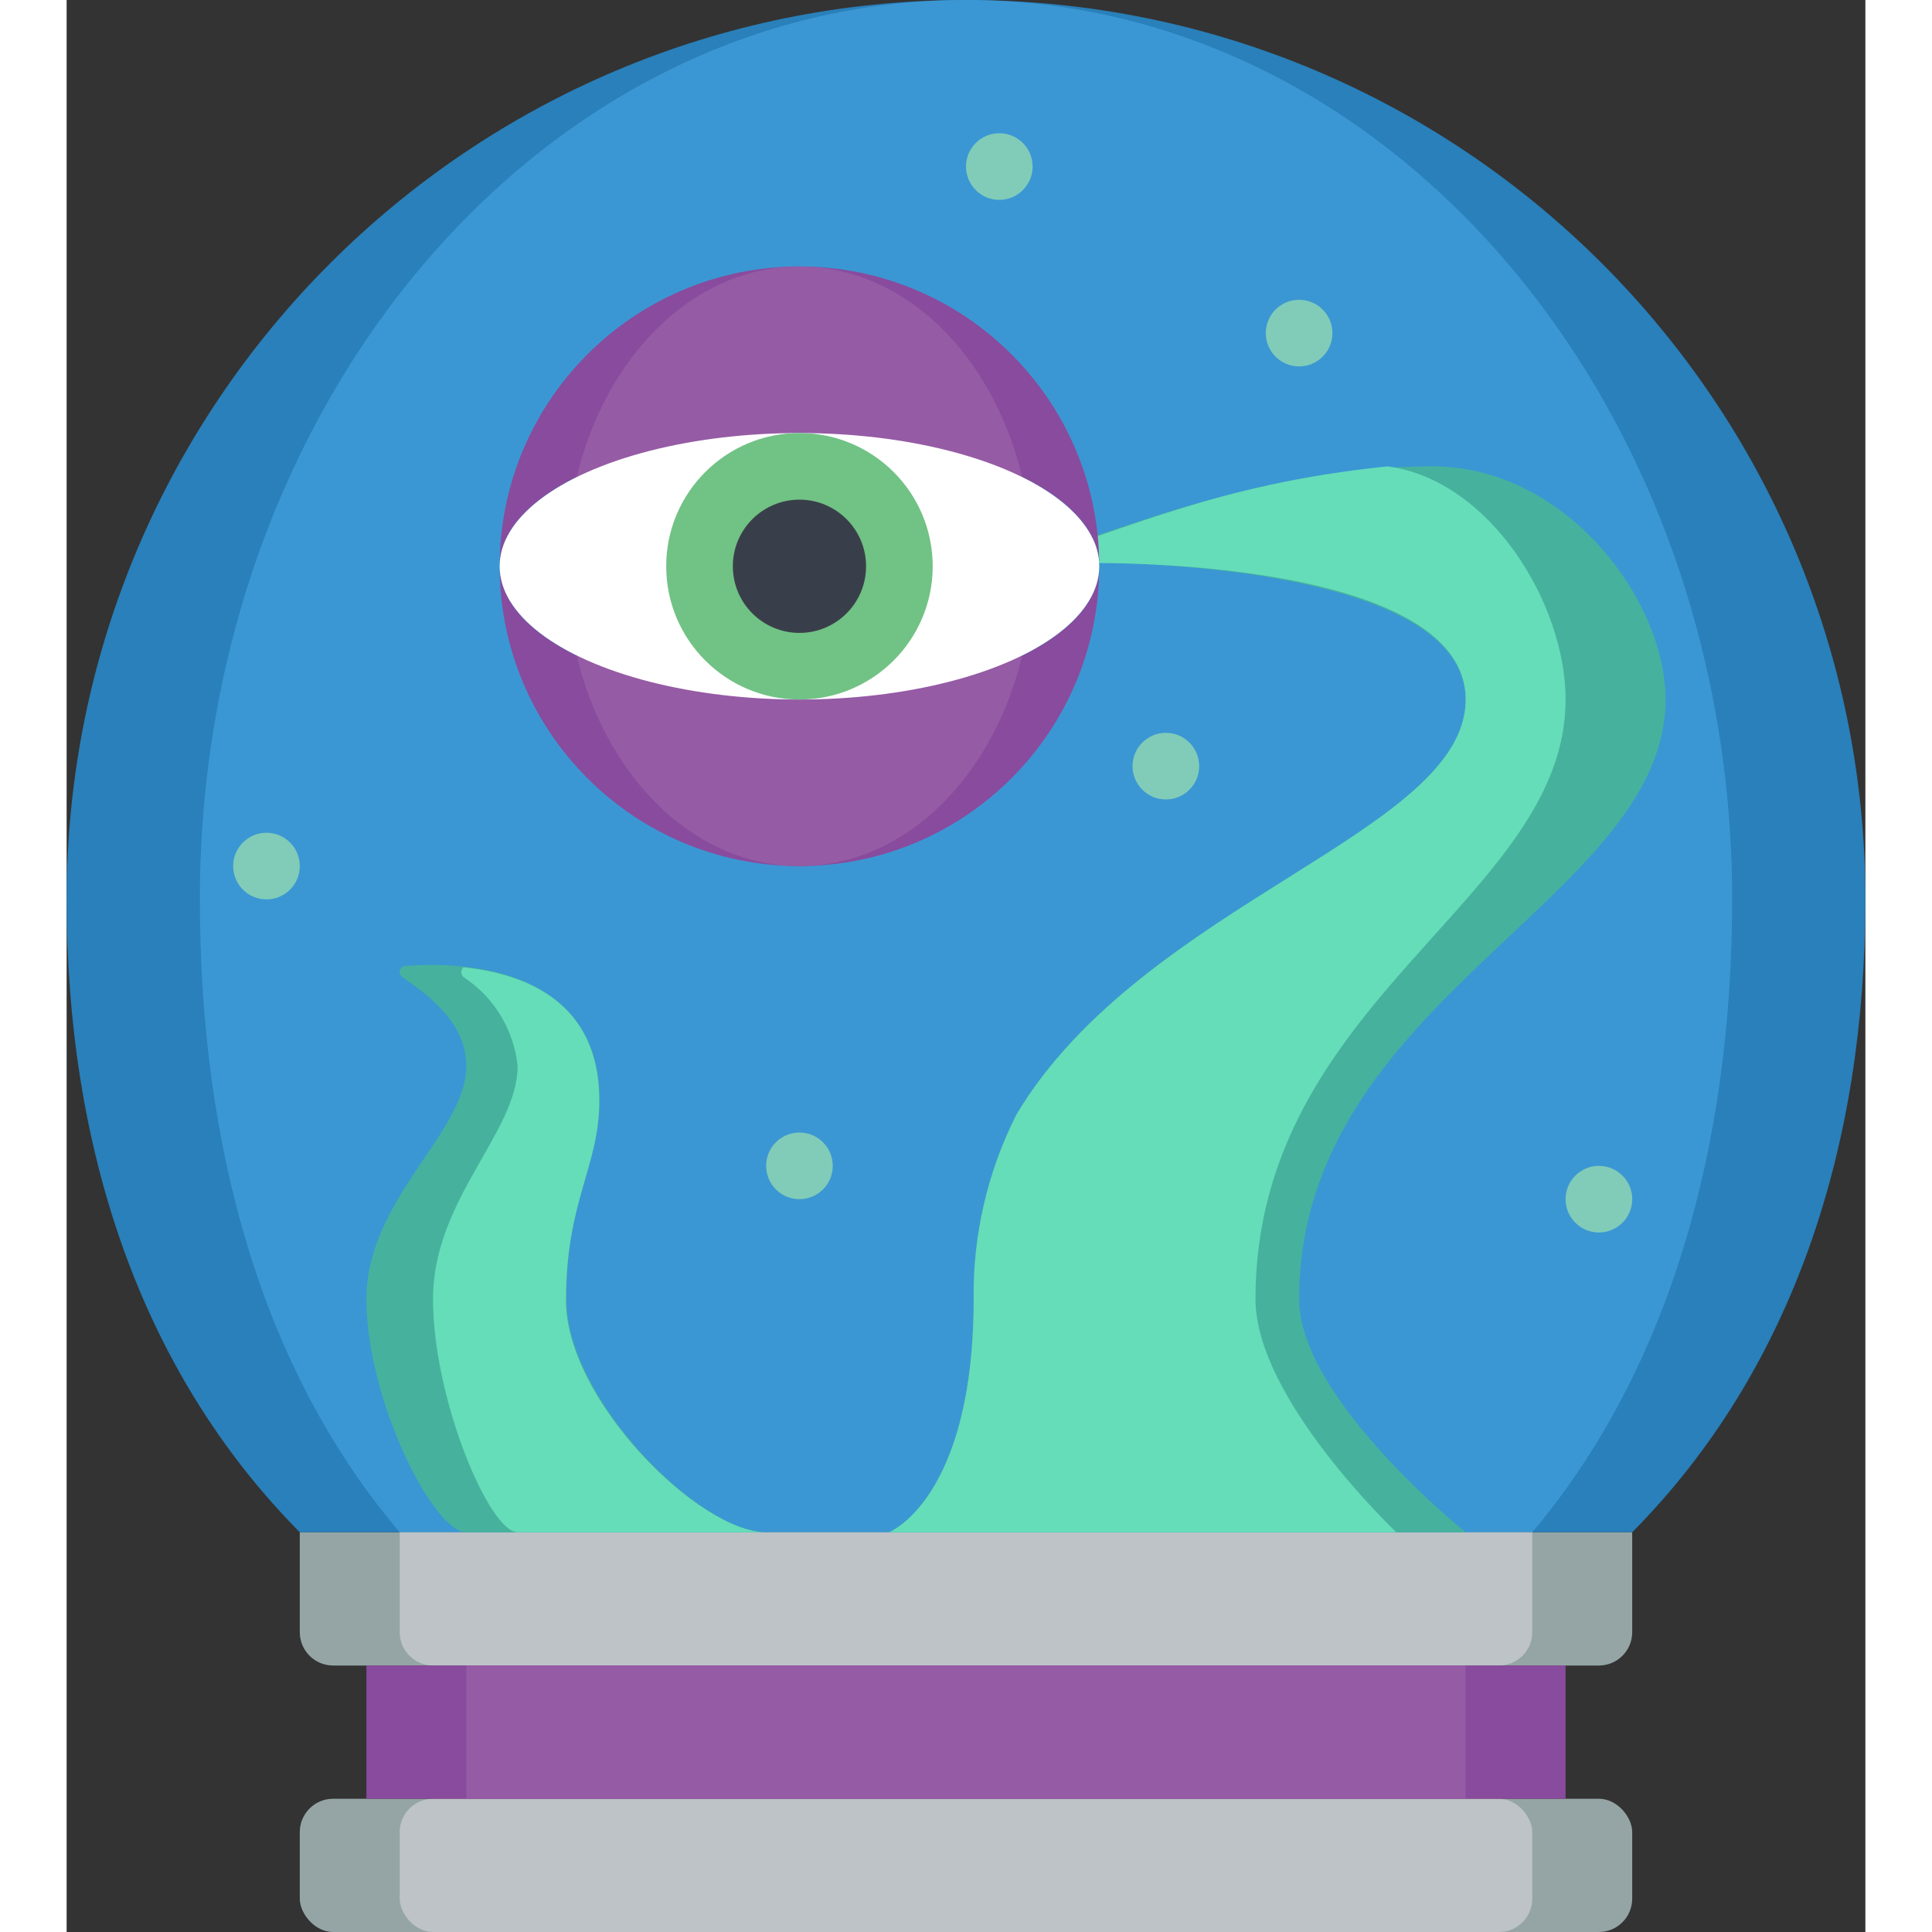 <svg height="512" viewBox="0 0 54 58" width="512" xmlns="http://www.w3.org/2000/svg" id="fi_1970334">
  <rect x="0" y="0" width="54" height="58" fill="#333333" stroke="none"/>
  <g id="014---Alien-In-Bowl" fill="none">
    <path id="Shape" d="m7 46h40v3c0 .552-.448 1-1 1h-38c-.552 0-1-.448-1-1z"
      fill="#95a5a5"></path>
    <path id="Shape"
      d="m27 0c-14.912 0-27 12.088-27 27 0 7.41 2.17 14.12 7 19h40c4.83-4.88 7-11.59 7-19 0-14.912-12.088-27-27-27z"
      fill="#2980ba"></path>
    <path id="Shape"
      d="m27 0c-12.7 0-23 12.09-23 27 0 7.41 1.85 14.12 6 19h34c4.11-4.88 6-11.59 6-19 0-14.91-10.3-27-23-27z"
      fill="#3b97d3"></path>
    <rect id="Rectangle-path" fill="#95a5a5" height="4" rx="1" width="40" x="7" y="54"></rect>
    <path id="Shape" d="m10 46h34v3c0 .552-.448 1-1 1h-32c-.552 0-1-.448-1-1z"
      fill="#bdc3c7"></path>
    <rect id="Rectangle-path" fill="#bdc3c7" height="4" rx="1" width="34" x="10" y="54"></rect>
    <path id="Rectangle-path" d="m9 50h36v4h-36z" fill="#894b9d"></path>
    <path id="Rectangle-path" d="m12 50h30v4h-30z" fill="#955ba5"></path>
    <path id="Shape"
      d="m37 39c0 3 5 7 5 7h-17.31s2.54-1 2.54-7c-.024-1.927.418-3.831 1.29-5.55 3.81-6.36 13.48-8.45 13.48-12.45 0-3.32-7.21-4.11-11.52-4.11-.828-.031-1.658.006-2.48.11 2.77-.69 7.57-3 13-3 4 0 7 4 7 7 0 6-11 9-11 18z"
      fill="#46b29d"></path>
    <path id="Shape"
      d="m21 46h-9c-1 0-3-4-3-7s3-5 3-7c0-1.39-1.33-2.24-1.92-2.67-.065-.043-.095-.123-.075-.198.02-.075.087-.128.165-.132 3.1-.23 5.83.82 5.83 4 0 2-1 3-1 6s4 7 6 7z"
      fill="#46b29d"></path>
    <path id="Shape"
      d="m39.92 46h-15.23s2.54-1 2.54-7c-.024-1.927.418-3.831 1.29-5.55 3.81-6.36 13.48-8.45 13.48-12.45s-10-4.34-13.88-4l.39-.13c3.16-.87 5.88-2.33 11.15-2.87 3.09.42 5.34 4.14 5.34 7 0 6-9.31 9-9.31 18 0 3 4.23 7 4.23 7z"
      fill="#65ddb9"></path>
    <path id="Shape"
      d="m21 46h-7.46c-.85 0-2.54-4-2.54-7s2.54-5 2.54-7c-.114-1.09-.712-2.071-1.63-2.67-.04-.038-.062-.09-.062-.145s.023-.107.062-.145c1.82.19 4.08 1 4.08 4 0 2-1 3-1 6s4.01 6.96 6.01 6.96z"
      fill="#65ddb9"></path>
    <path id="Shape"
      d="m31 17c0-2.21-4-4-9-4s-9 1.79-9 4c0-4.971 4.029-9 9-9s9 4.029 9 9z"
      fill="#894b9d"></path>
    <path id="Shape"
      d="m31 17c0 4.971-4.029 9-9 9s-9-4.029-9-9c0 2.21 4 4 9 4s9-1.79 9-4z"
      fill="#894b9d"></path>
    <path id="Shape" d="m29 17c0-2.21-3.13-4-7-4s-7 1.79-7 4c0-5 3.13-9 7-9s7 4 7 9z" fill="#955ba5"></path>
    <path id="Shape" d="m29 17c0 5-3.13 9-7 9s-7-4-7-9c0 2.21 3.13 4 7 4s7-1.79 7-4z" fill="#955ba5"></path>
    <ellipse id="Oval" cx="22" cy="17" fill="#fff" rx="9" ry="4"></ellipse>
    <circle id="Oval" cx="22" cy="17" fill="#71c285" r="4"></circle>
    <g fill="#81ccb8">
      <circle id="Oval" cx="22" cy="35" r="1"></circle>
      <circle id="Oval" cx="33" cy="23" r="1"></circle>
      <circle id="Oval" cx="46" cy="36" r="1"></circle>
      <circle id="Oval" cx="37" cy="10" r="1"></circle>
      <circle id="Oval" cx="28" cy="5" r="1"></circle>
      <circle id="Oval" cx="6" cy="26" r="1"></circle>
    </g>
    <circle id="Oval" cx="22" cy="17" fill="#393f4a" r="2"></circle>
  </g>
</svg>